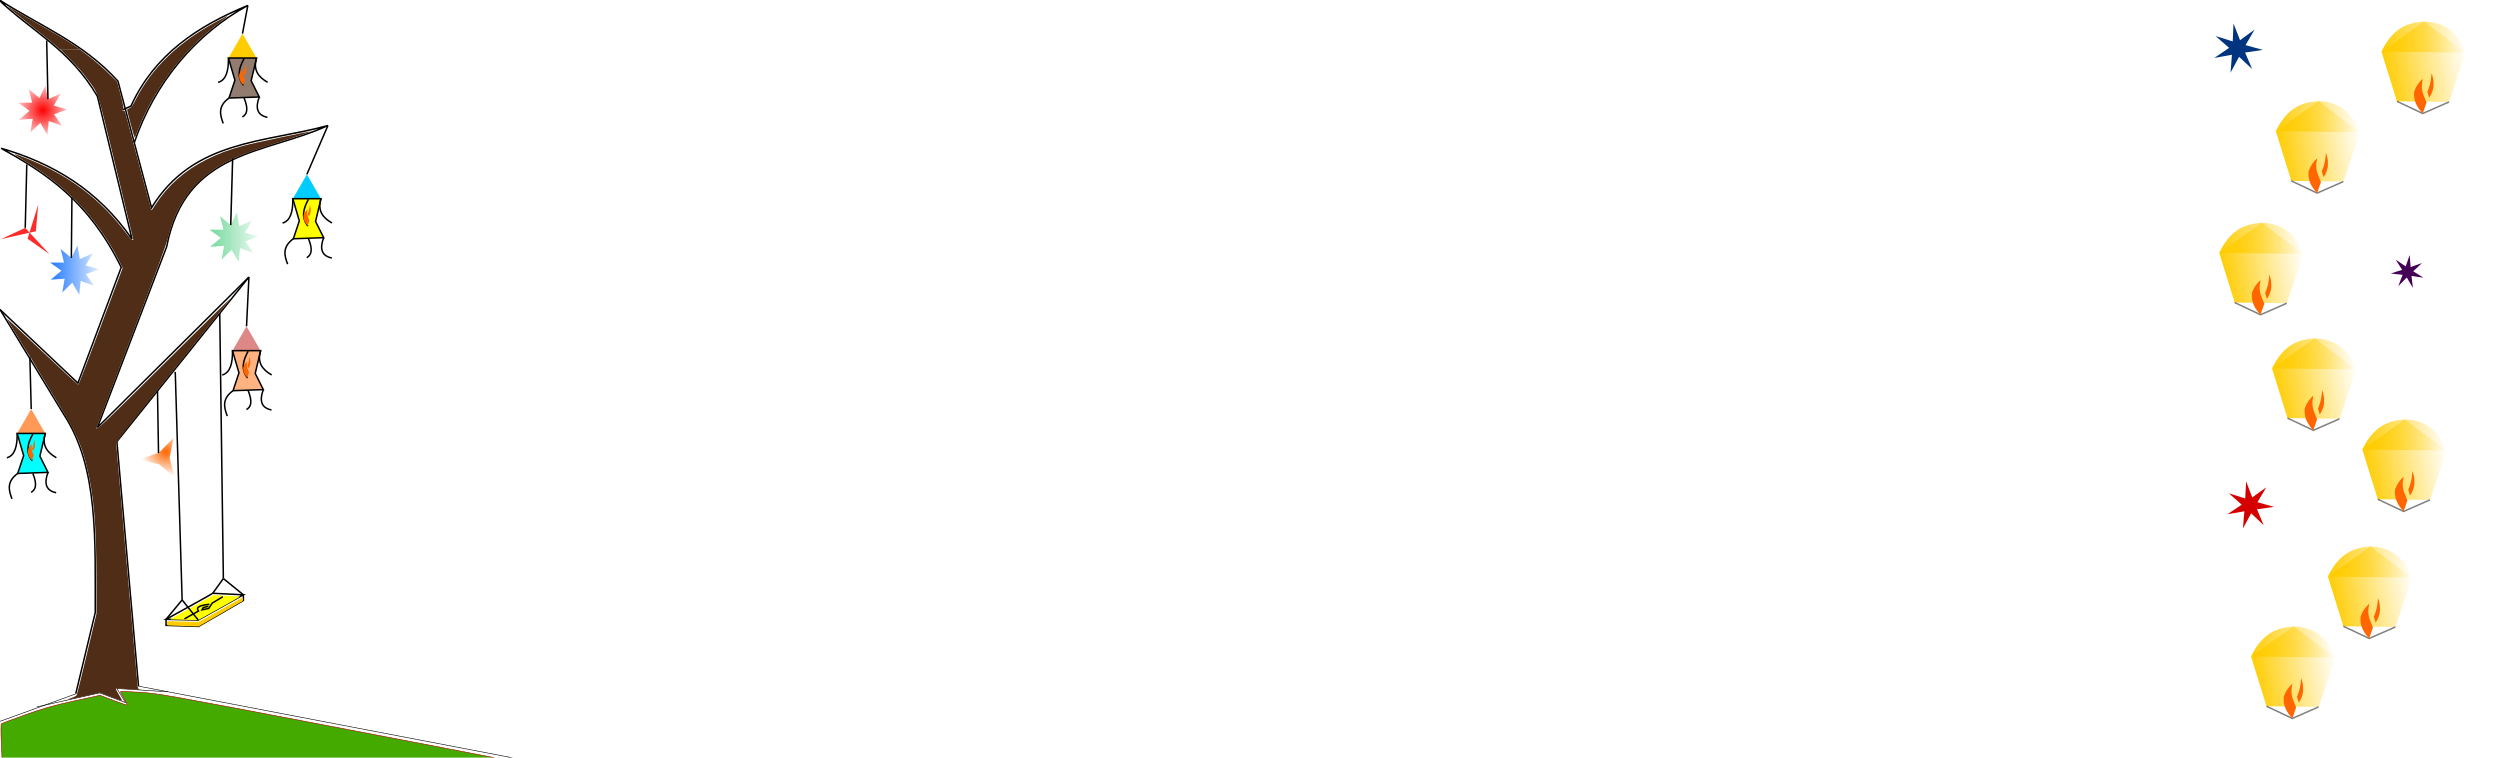 <?xml version="1.0" encoding="UTF-8" standalone="no"?>
<!-- Created with Inkscape (http://www.inkscape.org/) -->

<svg
   xmlns:dc="http://purl.org/dc/elements/1.1/"
   xmlns:cc="http://creativecommons.org/ns#"
   xmlns:rdf="http://www.w3.org/1999/02/22-rdf-syntax-ns#"
   xmlns:svg="http://www.w3.org/2000/svg"
   xmlns="http://www.w3.org/2000/svg"
   xmlns:xlink="http://www.w3.org/1999/xlink"
   xmlns:sodipodi="http://sodipodi.sourceforge.net/DTD/sodipodi-0.dtd"
   xmlns:inkscape="http://www.inkscape.org/namespaces/inkscape"
   width="1650"
   height="500"
   viewBox="0 0 436.562 132.292"
   version="1.1"
   id="svg8"
   sodipodi:docname="background.svg"
   inkscape:version="0.92.2 (5c3e80d, 2017-08-06)">
  <defs
     id="defs2">
    <linearGradient
       inkscape:collect="always"
       id="linearGradient5059">
      <stop
         style="stop-color:#5fd38d;stop-opacity:1;"
         offset="0"
         id="stop5055" />
      <stop
         style="stop-color:#5fd38d;stop-opacity:0;"
         offset="1"
         id="stop5057" />
    </linearGradient>
    <linearGradient
       inkscape:collect="always"
       id="linearGradient5025">
      <stop
         style="stop-color:#ff6600;stop-opacity:1;"
         offset="0"
         id="stop5021" />
      <stop
         style="stop-color:#ff6600;stop-opacity:0;"
         offset="1"
         id="stop5023" />
    </linearGradient>
    <linearGradient
       inkscape:collect="always"
       id="linearGradient5017">
      <stop
         style="stop-color:#ff0000;stop-opacity:1;"
         offset="0"
         id="stop5013" />
      <stop
         style="stop-color:#ff0000;stop-opacity:0;"
         offset="1"
         id="stop5015" />
    </linearGradient>
    <linearGradient
       inkscape:collect="always"
       id="linearGradient5009">
      <stop
         style="stop-color:#0066ff;stop-opacity:1;"
         offset="0"
         id="stop5005" />
      <stop
         style="stop-color:#0066ff;stop-opacity:0;"
         offset="1"
         id="stop5007" />
    </linearGradient>
    <linearGradient
       inkscape:collect="always"
       id="linearGradient1230">
      <stop
         style="stop-color:#000000;stop-opacity:1;"
         offset="0"
         id="stop1226" />
      <stop
         style="stop-color:#000000;stop-opacity:0;"
         offset="1"
         id="stop1228" />
    </linearGradient>
    <linearGradient
       inkscape:collect="always"
       id="linearGradient859">
      <stop
         style="stop-color:#ffcc00;stop-opacity:1;"
         offset="0"
         id="stop855" />
      <stop
         style="stop-color:#ffcc00;stop-opacity:0;"
         offset="1"
         id="stop857" />
    </linearGradient>
    <linearGradient
       inkscape:collect="always"
       id="linearGradient849">
      <stop
         style="stop-color:#ffcc00;stop-opacity:1;"
         offset="0"
         id="stop845" />
      <stop
         style="stop-color:#ffcc00;stop-opacity:0;"
         offset="1"
         id="stop847" />
    </linearGradient>
    <linearGradient
       inkscape:collect="always"
       xlink:href="#linearGradient849"
       id="linearGradient851"
       x1="393.258"
       y1="255.672"
       x2="408.135"
       y2="254.696"
       gradientUnits="userSpaceOnUse" />
    <linearGradient
       inkscape:collect="always"
       xlink:href="#linearGradient859"
       id="linearGradient861"
       x1="392.972"
       y1="251.081"
       x2="407.931"
       y2="251.081"
       gradientUnits="userSpaceOnUse" />
    <linearGradient
       inkscape:collect="always"
       xlink:href="#linearGradient849"
       id="linearGradient928"
       gradientUnits="userSpaceOnUse"
       x1="393.258"
       y1="255.672"
       x2="408.135"
       y2="254.696" />
    <linearGradient
       inkscape:collect="always"
       xlink:href="#linearGradient859"
       id="linearGradient930"
       gradientUnits="userSpaceOnUse"
       x1="392.972"
       y1="251.081"
       x2="407.931"
       y2="251.081" />
    <linearGradient
       inkscape:collect="always"
       xlink:href="#linearGradient849"
       id="linearGradient958"
       gradientUnits="userSpaceOnUse"
       x1="393.258"
       y1="255.672"
       x2="408.135"
       y2="254.696" />
    <linearGradient
       inkscape:collect="always"
       xlink:href="#linearGradient859"
       id="linearGradient960"
       gradientUnits="userSpaceOnUse"
       x1="392.972"
       y1="251.081"
       x2="407.931"
       y2="251.081" />
    <linearGradient
       inkscape:collect="always"
       xlink:href="#linearGradient849"
       id="linearGradient988"
       gradientUnits="userSpaceOnUse"
       x1="393.258"
       y1="255.672"
       x2="408.135"
       y2="254.696" />
    <linearGradient
       inkscape:collect="always"
       xlink:href="#linearGradient859"
       id="linearGradient990"
       gradientUnits="userSpaceOnUse"
       x1="392.972"
       y1="251.081"
       x2="407.931"
       y2="251.081" />
    <linearGradient
       inkscape:collect="always"
       xlink:href="#linearGradient849"
       id="linearGradient1018"
       gradientUnits="userSpaceOnUse"
       x1="393.258"
       y1="255.672"
       x2="408.135"
       y2="254.696" />
    <linearGradient
       inkscape:collect="always"
       xlink:href="#linearGradient859"
       id="linearGradient1020"
       gradientUnits="userSpaceOnUse"
       x1="392.972"
       y1="251.081"
       x2="407.931"
       y2="251.081" />
    <linearGradient
       inkscape:collect="always"
       xlink:href="#linearGradient859"
       id="linearGradient1018-8"
       gradientUnits="userSpaceOnUse"
       x1="393.258"
       y1="255.672"
       x2="408.135"
       y2="254.696" />
    <linearGradient
       inkscape:collect="always"
       xlink:href="#linearGradient859"
       id="linearGradient1020-5"
       gradientUnits="userSpaceOnUse"
       x1="392.972"
       y1="251.081"
       x2="407.931"
       y2="251.081" />
    <linearGradient
       inkscape:collect="always"
       xlink:href="#linearGradient859"
       id="linearGradient1018-8-9"
       gradientUnits="userSpaceOnUse"
       x1="393.258"
       y1="255.672"
       x2="408.135"
       y2="254.696" />
    <linearGradient
       inkscape:collect="always"
       xlink:href="#linearGradient859"
       id="linearGradient1020-5-7"
       gradientUnits="userSpaceOnUse"
       x1="392.972"
       y1="251.081"
       x2="407.931"
       y2="251.081" />
    <linearGradient
       inkscape:collect="always"
       xlink:href="#linearGradient1230"
       id="linearGradient1232"
       x1="391.659"
       y1="217.509"
       x2="401.004"
       y2="217.509"
       gradientUnits="userSpaceOnUse" />
    <linearGradient
       inkscape:collect="always"
       xlink:href="#linearGradient5009"
       id="linearGradient5011"
       x1="7.339"
       y1="211.864"
       x2="18.781"
       y2="211.864"
       gradientUnits="userSpaceOnUse" />
    <radialGradient
       inkscape:collect="always"
       xlink:href="#linearGradient5017"
       id="radialGradient5019"
       cx="7.484"
       cy="183.945"
       fx="7.484"
       fy="183.945"
       r="5.721"
       gradientTransform="matrix(1,0,0,1.009,0,-1.624)"
       gradientUnits="userSpaceOnUse" />
    <radialGradient
       inkscape:collect="always"
       xlink:href="#linearGradient5025"
       id="radialGradient5027"
       cx="28.42"
       cy="243.275"
       fx="28.42"
       fy="243.275"
       r="3.525"
       gradientTransform="matrix(1,0,0,0.872,0,31.211)"
       gradientUnits="userSpaceOnUse" />
    <linearGradient
       inkscape:collect="always"
       xlink:href="#linearGradient5059"
       id="linearGradient5061"
       x1="35.171"
       y1="206.128"
       x2="46.613"
       y2="206.128"
       gradientUnits="userSpaceOnUse" />
  </defs>
  <sodipodi:namedview
     id="base"
     pagecolor="#ffffff"
     bordercolor="#666666"
     borderopacity="1.0"
     inkscape:pageopacity="0.0"
     inkscape:pageshadow="2"
     inkscape:zoom="0.98994949"
     inkscape:cx="-92.677662"
     inkscape:cy="161.64359"
     inkscape:document-units="mm"
     inkscape:current-layer="layer1"
     showgrid="false"
     units="px"
     inkscape:window-width="1920"
     inkscape:window-height="1001"
     inkscape:window-x="-9"
     inkscape:window-y="-9"
     inkscape:window-maximized="1" />
  <g
     inkscape:label="Layer 1"
     inkscape:groupmode="layer"
     id="layer1"
     transform="translate(0,-164.708)">
    <g
       id="g877"
       transform="translate(0,25.695)">
      <path
         transform="rotate(-6.177,400.697,255.672)"
         inkscape:transform-center-y="-0.2230219"
         inkscape:transform-center-x="0.21312325"
         d="m 404.132,262.869 -9.03,-1.094 -1.75,-8.926 7.948,-4.423 6.662,6.192 z"
         inkscape:randomized="0"
         inkscape:rounded="0"
         inkscape:flatsided="true"
         sodipodi:arg2="1.6913463"
         sodipodi:arg1="1.0630278"
         sodipodi:r2="6.8349967"
         sodipodi:r1="7.7373219"
         sodipodi:cy="256.10776"
         sodipodi:cx="400.36975"
         sodipodi:sides="5"
         id="path815"
         style="opacity:1;fill:url(#linearGradient851);fill-opacity:1;fill-rule:evenodd;stroke-width:0.265"
         sodipodi:type="star" />
      <path
         sodipodi:nodetypes="cccc"
         inkscape:connector-curvature="0"
         id="path853"
         d="m 393.091,253.656 c 2.017,-4.194 4.661,-5.045 7.426,-5.252 3.408,0.101 5.897,1.812 7.29,5.44 v 0"
         style="fill:url(#linearGradient861);fill-opacity:1;stroke:#000000;stroke-width:0.265;stroke-linecap:butt;stroke-linejoin:miter;stroke-miterlimit:4;stroke-dasharray:0, 2.915;stroke-dashoffset:0;stroke-opacity:1" />
      <path
         sodipodi:nodetypes="cccc"
         inkscape:connector-curvature="0"
         id="path863"
         d="m 395.791,262.342 4.509,2.129 4.586,-2.013 v 0"
         style="fill:none;stroke:#000000;stroke-width:0.265px;stroke-linecap:butt;stroke-linejoin:miter;stroke-opacity:0.497" />
      <path
         sodipodi:nodetypes="cccccc"
         inkscape:connector-curvature="0"
         id="path865"
         d="m 400.3,264.47 c -0.996,-1.073 -1.683,-2.276 -1.488,-3.851 0.338,-0.939 0.859,-1.66 1.512,-2.221 -0.232,0.926 -0.277,1.87 0.118,2.858 l 0.52,1.299 -0.661,1.913"
         style="fill:#ff6600;stroke:#000000;stroke-width:0.265;stroke-linecap:butt;stroke-linejoin:miter;stroke-miterlimit:4;stroke-dasharray:0, 2.91;stroke-dashoffset:0;stroke-opacity:1" />
      <path
         sodipodi:nodetypes="cccc"
         inkscape:connector-curvature="0"
         id="path867"
         d="m 400.324,260.502 c 0.647,-1.355 0.729,-2.653 0.756,-3.945 0.854,1.897 0.928,3.731 -0.354,5.315 z"
         style="fill:none;stroke:#000000;stroke-width:0.265;stroke-linecap:butt;stroke-linejoin:miter;stroke-miterlimit:4;stroke-dasharray:0, 2.91;stroke-dashoffset:0;stroke-opacity:1" />
      <path
         transform="matrix(0.265,0,0,0.265,0,164.708)"
         inkscape:connector-curvature="0"
         id="path869"
         d="m 1514.584,365.381 c -0.1,-0.331 -0.355,-1.2 -0.568,-1.931 l -0.387,-1.328 0.527,-1.304 c 1.121,-2.771 1.784,-5.715 2.036,-9.031 0.054,-0.712 0.12,-1.435 0.147,-1.607 0.048,-0.307 0.053,-0.302 0.264,0.312 0.296,0.859 0.709,2.512 0.893,3.578 0.224,1.292 0.223,4.401 0,5.619 -0.219,1.191 -0.827,3.018 -1.351,4.062 -0.391,0.779 -1.267,2.232 -1.346,2.232 -0.018,0 -0.115,-0.271 -0.215,-0.603 z"
         style="opacity:1;fill:#ff6600;fill-opacity:1;fill-rule:evenodd;stroke-width:0.089;stroke-miterlimit:4;stroke-dasharray:0, 0.984;stroke-dashoffset:0" />
    </g>
    <g
       transform="translate(13.416,11.729)"
       id="g877-8">
      <path
         transform="rotate(-6.177,400.697,255.672)"
         inkscape:transform-center-y="-0.2230219"
         inkscape:transform-center-x="0.21312325"
         d="m 404.132,262.869 -9.03,-1.094 -1.75,-8.926 7.948,-4.423 6.662,6.192 z"
         inkscape:randomized="0"
         inkscape:rounded="0"
         inkscape:flatsided="true"
         sodipodi:arg2="1.6913463"
         sodipodi:arg1="1.0630278"
         sodipodi:r2="6.8349967"
         sodipodi:r1="7.7373219"
         sodipodi:cy="256.10776"
         sodipodi:cx="400.36975"
         sodipodi:sides="5"
         id="path815-3"
         style="opacity:1;fill:url(#linearGradient928);fill-opacity:1;fill-rule:evenodd;stroke-width:0.265"
         sodipodi:type="star" />
      <path
         sodipodi:nodetypes="cccc"
         inkscape:connector-curvature="0"
         id="path853-0"
         d="m 393.091,253.656 c 2.017,-4.194 4.661,-5.045 7.426,-5.252 3.408,0.101 5.897,1.812 7.29,5.44 v 0"
         style="fill:url(#linearGradient930);fill-opacity:1;stroke:#000000;stroke-width:0.265;stroke-linecap:butt;stroke-linejoin:miter;stroke-miterlimit:4;stroke-dasharray:0, 2.915;stroke-dashoffset:0;stroke-opacity:1" />
      <path
         sodipodi:nodetypes="cccc"
         inkscape:connector-curvature="0"
         id="path863-3"
         d="m 395.791,262.342 4.509,2.129 4.586,-2.013 v 0"
         style="fill:none;stroke:#000000;stroke-width:0.265px;stroke-linecap:butt;stroke-linejoin:miter;stroke-opacity:0.497" />
      <path
         sodipodi:nodetypes="cccccc"
         inkscape:connector-curvature="0"
         id="path865-3"
         d="m 400.3,264.47 c -0.996,-1.073 -1.683,-2.276 -1.488,-3.851 0.338,-0.939 0.859,-1.66 1.512,-2.221 -0.232,0.926 -0.277,1.87 0.118,2.858 l 0.52,1.299 -0.661,1.913"
         style="fill:#ff6600;stroke:#000000;stroke-width:0.265;stroke-linecap:butt;stroke-linejoin:miter;stroke-miterlimit:4;stroke-dasharray:0, 2.91;stroke-dashoffset:0;stroke-opacity:1" />
      <path
         sodipodi:nodetypes="cccc"
         inkscape:connector-curvature="0"
         id="path867-2"
         d="m 400.324,260.502 c 0.647,-1.355 0.729,-2.653 0.756,-3.945 0.854,1.897 0.928,3.731 -0.354,5.315 z"
         style="fill:none;stroke:#000000;stroke-width:0.265;stroke-linecap:butt;stroke-linejoin:miter;stroke-miterlimit:4;stroke-dasharray:0, 2.91;stroke-dashoffset:0;stroke-opacity:1" />
      <path
         transform="matrix(0.265,0,0,0.265,0,164.708)"
         inkscape:connector-curvature="0"
         id="path869-0"
         d="m 1514.584,365.381 c -0.1,-0.331 -0.355,-1.2 -0.568,-1.931 l -0.387,-1.328 0.527,-1.304 c 1.121,-2.771 1.784,-5.715 2.036,-9.031 0.054,-0.712 0.12,-1.435 0.147,-1.607 0.048,-0.307 0.053,-0.302 0.264,0.312 0.296,0.859 0.709,2.512 0.893,3.578 0.224,1.292 0.223,4.401 0,5.619 -0.219,1.191 -0.827,3.018 -1.351,4.062 -0.391,0.779 -1.267,2.232 -1.346,2.232 -0.018,0 -0.115,-0.271 -0.215,-0.603 z"
         style="opacity:1;fill:#ff6600;fill-opacity:1;fill-rule:evenodd;stroke-width:0.089;stroke-miterlimit:4;stroke-dasharray:0, 0.984;stroke-dashoffset:0" />
    </g>
    <g
       transform="translate(19.429,-10.454)"
       id="g877-7">
      <path
         transform="rotate(-6.177,400.697,255.672)"
         inkscape:transform-center-y="-0.2230219"
         inkscape:transform-center-x="0.21312325"
         d="m 404.132,262.869 -9.03,-1.094 -1.75,-8.926 7.948,-4.423 6.662,6.192 z"
         inkscape:randomized="0"
         inkscape:rounded="0"
         inkscape:flatsided="true"
         sodipodi:arg2="1.6913463"
         sodipodi:arg1="1.0630278"
         sodipodi:r2="6.8349967"
         sodipodi:r1="7.7373219"
         sodipodi:cy="256.10776"
         sodipodi:cx="400.36975"
         sodipodi:sides="5"
         id="path815-9"
         style="opacity:1;fill:url(#linearGradient958);fill-opacity:1;fill-rule:evenodd;stroke-width:0.265"
         sodipodi:type="star" />
      <path
         sodipodi:nodetypes="cccc"
         inkscape:connector-curvature="0"
         id="path853-9"
         d="m 393.091,253.656 c 2.017,-4.194 4.661,-5.045 7.426,-5.252 3.408,0.101 5.897,1.812 7.29,5.44 v 0"
         style="fill:url(#linearGradient960);fill-opacity:1;stroke:#000000;stroke-width:0.265;stroke-linecap:butt;stroke-linejoin:miter;stroke-miterlimit:4;stroke-dasharray:0, 2.915;stroke-dashoffset:0;stroke-opacity:1" />
      <path
         sodipodi:nodetypes="cccc"
         inkscape:connector-curvature="0"
         id="path863-32"
         d="m 395.791,262.342 4.509,2.129 4.586,-2.013 v 0"
         style="fill:none;stroke:#000000;stroke-width:0.265px;stroke-linecap:butt;stroke-linejoin:miter;stroke-opacity:0.497" />
      <path
         sodipodi:nodetypes="cccccc"
         inkscape:connector-curvature="0"
         id="path865-7"
         d="m 400.3,264.47 c -0.996,-1.073 -1.683,-2.276 -1.488,-3.851 0.338,-0.939 0.859,-1.66 1.512,-2.221 -0.232,0.926 -0.277,1.87 0.118,2.858 l 0.52,1.299 -0.661,1.913"
         style="fill:#ff6600;stroke:#000000;stroke-width:0.265;stroke-linecap:butt;stroke-linejoin:miter;stroke-miterlimit:4;stroke-dasharray:0, 2.91;stroke-dashoffset:0;stroke-opacity:1" />
      <path
         sodipodi:nodetypes="cccc"
         inkscape:connector-curvature="0"
         id="path867-8"
         d="m 400.324,260.502 c 0.647,-1.355 0.729,-2.653 0.756,-3.945 0.854,1.897 0.928,3.731 -0.354,5.315 z"
         style="fill:none;stroke:#000000;stroke-width:0.265;stroke-linecap:butt;stroke-linejoin:miter;stroke-miterlimit:4;stroke-dasharray:0, 2.91;stroke-dashoffset:0;stroke-opacity:1" />
      <path
         transform="matrix(0.265,0,0,0.265,0,164.708)"
         inkscape:connector-curvature="0"
         id="path869-8"
         d="m 1514.584,365.381 c -0.1,-0.331 -0.355,-1.2 -0.568,-1.931 l -0.387,-1.328 0.527,-1.304 c 1.121,-2.771 1.784,-5.715 2.036,-9.031 0.054,-0.712 0.12,-1.435 0.147,-1.607 0.048,-0.307 0.053,-0.302 0.264,0.312 0.296,0.859 0.709,2.512 0.893,3.578 0.224,1.292 0.223,4.401 0,5.619 -0.219,1.191 -0.827,3.018 -1.351,4.062 -0.391,0.779 -1.267,2.232 -1.346,2.232 -0.018,0 -0.115,-0.271 -0.215,-0.603 z"
         style="opacity:1;fill:#ff6600;fill-opacity:1;fill-rule:evenodd;stroke-width:0.089;stroke-miterlimit:4;stroke-dasharray:0, 0.984;stroke-dashoffset:0" />
    </g>
    <g
       transform="translate(3.66,-24.62)"
       id="g877-6">
      <path
         transform="rotate(-6.177,400.697,255.672)"
         inkscape:transform-center-y="-0.2230219"
         inkscape:transform-center-x="0.21312325"
         d="m 404.132,262.869 -9.03,-1.094 -1.75,-8.926 7.948,-4.423 6.662,6.192 z"
         inkscape:randomized="0"
         inkscape:rounded="0"
         inkscape:flatsided="true"
         sodipodi:arg2="1.6913463"
         sodipodi:arg1="1.0630278"
         sodipodi:r2="6.8349967"
         sodipodi:r1="7.7373219"
         sodipodi:cy="256.10776"
         sodipodi:cx="400.36975"
         sodipodi:sides="5"
         id="path815-2"
         style="opacity:1;fill:url(#linearGradient988);fill-opacity:1;fill-rule:evenodd;stroke-width:0.265"
         sodipodi:type="star" />
      <path
         sodipodi:nodetypes="cccc"
         inkscape:connector-curvature="0"
         id="path853-4"
         d="m 393.091,253.656 c 2.017,-4.194 4.661,-5.045 7.426,-5.252 3.408,0.101 5.897,1.812 7.29,5.44 v 0"
         style="fill:url(#linearGradient990);fill-opacity:1;stroke:#000000;stroke-width:0.265;stroke-linecap:butt;stroke-linejoin:miter;stroke-miterlimit:4;stroke-dasharray:0, 2.915;stroke-dashoffset:0;stroke-opacity:1" />
      <path
         sodipodi:nodetypes="cccc"
         inkscape:connector-curvature="0"
         id="path863-6"
         d="m 395.791,262.342 4.509,2.129 4.586,-2.013 v 0"
         style="fill:none;stroke:#000000;stroke-width:0.265px;stroke-linecap:butt;stroke-linejoin:miter;stroke-opacity:0.497" />
      <path
         sodipodi:nodetypes="cccccc"
         inkscape:connector-curvature="0"
         id="path865-1"
         d="m 400.3,264.47 c -0.996,-1.073 -1.683,-2.276 -1.488,-3.851 0.338,-0.939 0.859,-1.66 1.512,-2.221 -0.232,0.926 -0.277,1.87 0.118,2.858 l 0.52,1.299 -0.661,1.913"
         style="fill:#ff6600;stroke:#000000;stroke-width:0.265;stroke-linecap:butt;stroke-linejoin:miter;stroke-miterlimit:4;stroke-dasharray:0, 2.91;stroke-dashoffset:0;stroke-opacity:1" />
      <path
         sodipodi:nodetypes="cccc"
         inkscape:connector-curvature="0"
         id="path867-9"
         d="m 400.324,260.502 c 0.647,-1.355 0.729,-2.653 0.756,-3.945 0.854,1.897 0.928,3.731 -0.354,5.315 z"
         style="fill:none;stroke:#000000;stroke-width:0.265;stroke-linecap:butt;stroke-linejoin:miter;stroke-miterlimit:4;stroke-dasharray:0, 2.91;stroke-dashoffset:0;stroke-opacity:1" />
      <path
         transform="matrix(0.265,0,0,0.265,0,164.708)"
         inkscape:connector-curvature="0"
         id="path869-9"
         d="m 1514.584,365.381 c -0.1,-0.331 -0.355,-1.2 -0.568,-1.931 l -0.387,-1.328 0.527,-1.304 c 1.121,-2.771 1.784,-5.715 2.036,-9.031 0.054,-0.712 0.12,-1.435 0.147,-1.607 0.048,-0.307 0.053,-0.302 0.264,0.312 0.296,0.859 0.709,2.512 0.893,3.578 0.224,1.292 0.223,4.401 0,5.619 -0.219,1.191 -0.827,3.018 -1.351,4.062 -0.391,0.779 -1.267,2.232 -1.346,2.232 -0.018,0 -0.115,-0.271 -0.215,-0.603 z"
         style="opacity:1;fill:#ff6600;fill-opacity:1;fill-rule:evenodd;stroke-width:0.089;stroke-miterlimit:4;stroke-dasharray:0, 0.984;stroke-dashoffset:0" />
    </g>
    <g
       transform="translate(-5.56,-44.798)"
       id="g877-82">
      <path
         transform="rotate(-6.177,400.697,255.672)"
         inkscape:transform-center-y="-0.2230219"
         inkscape:transform-center-x="0.21312325"
         d="m 404.132,262.869 -9.03,-1.094 -1.75,-8.926 7.948,-4.423 6.662,6.192 z"
         inkscape:randomized="0"
         inkscape:rounded="0"
         inkscape:flatsided="true"
         sodipodi:arg2="1.6913463"
         sodipodi:arg1="1.0630278"
         sodipodi:r2="6.8349967"
         sodipodi:r1="7.7373219"
         sodipodi:cy="256.10776"
         sodipodi:cx="400.36975"
         sodipodi:sides="5"
         id="path815-7"
         style="opacity:1;fill:url(#linearGradient1018);fill-opacity:1;fill-rule:evenodd;stroke-width:0.265"
         sodipodi:type="star" />
      <path
         sodipodi:nodetypes="cccc"
         inkscape:connector-curvature="0"
         id="path853-94"
         d="m 393.091,253.656 c 2.017,-4.194 4.661,-5.045 7.426,-5.252 3.408,0.101 5.897,1.812 7.29,5.44 v 0"
         style="fill:url(#linearGradient1020);fill-opacity:1;stroke:#000000;stroke-width:0.265;stroke-linecap:butt;stroke-linejoin:miter;stroke-miterlimit:4;stroke-dasharray:0, 2.915;stroke-dashoffset:0;stroke-opacity:1" />
      <path
         sodipodi:nodetypes="cccc"
         inkscape:connector-curvature="0"
         id="path863-8"
         d="m 395.791,262.342 4.509,2.129 4.586,-2.013 v 0"
         style="fill:none;stroke:#000000;stroke-width:0.265px;stroke-linecap:butt;stroke-linejoin:miter;stroke-opacity:0.497" />
      <path
         sodipodi:nodetypes="cccccc"
         inkscape:connector-curvature="0"
         id="path865-2"
         d="m 400.3,264.47 c -0.996,-1.073 -1.683,-2.276 -1.488,-3.851 0.338,-0.939 0.859,-1.66 1.512,-2.221 -0.232,0.926 -0.277,1.87 0.118,2.858 l 0.52,1.299 -0.661,1.913"
         style="fill:#ff6600;stroke:#000000;stroke-width:0.265;stroke-linecap:butt;stroke-linejoin:miter;stroke-miterlimit:4;stroke-dasharray:0, 2.91;stroke-dashoffset:0;stroke-opacity:1" />
      <path
         sodipodi:nodetypes="cccc"
         inkscape:connector-curvature="0"
         id="path867-4"
         d="m 400.324,260.502 c 0.647,-1.355 0.729,-2.653 0.756,-3.945 0.854,1.897 0.928,3.731 -0.354,5.315 z"
         style="fill:none;stroke:#000000;stroke-width:0.265;stroke-linecap:butt;stroke-linejoin:miter;stroke-miterlimit:4;stroke-dasharray:0, 2.91;stroke-dashoffset:0;stroke-opacity:1" />
      <path
         transform="matrix(0.265,0,0,0.265,0,164.708)"
         inkscape:connector-curvature="0"
         id="path869-87"
         d="m 1514.584,365.381 c -0.1,-0.331 -0.355,-1.2 -0.568,-1.931 l -0.387,-1.328 0.527,-1.304 c 1.121,-2.771 1.784,-5.715 2.036,-9.031 0.054,-0.712 0.12,-1.435 0.147,-1.607 0.048,-0.307 0.053,-0.302 0.264,0.312 0.296,0.859 0.709,2.512 0.893,3.578 0.224,1.292 0.223,4.401 0,5.619 -0.219,1.191 -0.827,3.018 -1.351,4.062 -0.391,0.779 -1.267,2.232 -1.346,2.232 -0.018,0 -0.115,-0.271 -0.215,-0.603 z"
         style="opacity:1;fill:#ff6600;fill-opacity:1;fill-rule:evenodd;stroke-width:0.089;stroke-miterlimit:4;stroke-dasharray:0, 0.984;stroke-dashoffset:0" />
      <path
         sodipodi:type="star"
         style="opacity:1;fill:#003380;fill-opacity:1;fill-rule:evenodd;stroke:url(#linearGradient1232);stroke-width:0.265;stroke-miterlimit:4;stroke-dasharray:0, 2.91;stroke-dashoffset:0;stroke-opacity:1"
         id="path1202"
         sodipodi:sides="7"
         sodipodi:cx="396.3085"
         sodipodi:cy="217.9566"
         sodipodi:r1="4.4119711"
         sodipodi:r2="1.4912419"
         sodipodi:arg1="0.95758898"
         sodipodi:arg2="1.4063879"
         inkscape:flatsided="false"
         inkscape:rounded="0"
         inkscape:randomized="0"
         d="m 398.848,221.565 -2.295,-2.137 -1.482,2.764 0.24,-3.127 -3.085,0.564 2.594,-1.762 -2.365,-2.06 2.995,0.93 0.136,-3.133 1.141,2.921 2.534,-1.847 -1.573,2.713 3.024,0.83 -3.102,0.462 z"
         inkscape:transform-center-x="-0.020596487"
         inkscape:transform-center-y="-0.40166072" />
      <path
         sodipodi:type="star"
         style="opacity:1;fill:#440055;fill-opacity:1;fill-rule:evenodd;stroke:#000000;stroke-width:0.265;stroke-miterlimit:4;stroke-dasharray:0, 2.91;stroke-dashoffset:0;stroke-opacity:1"
         id="path1234"
         sodipodi:sides="7"
         sodipodi:cx="425.97543"
         sodipodi:cy="256.97794"
         sodipodi:r1="2.9581316"
         sodipodi:r2="0.9998455"
         sodipodi:arg1="1.2490458"
         sodipodi:arg2="1.6978447"
         inkscape:flatsided="false"
         inkscape:rounded="0"
         inkscape:randomized="0"
         d="m 426.911,259.784 -1.062,-1.815 -1.484,1.489 0.756,-1.962 -2.09,-0.232 2.005,-0.632 -1.122,-1.778 1.744,1.174 0.691,-1.986 0.17,2.096 1.983,-0.698 -1.533,1.439 1.782,1.116 -2.081,-0.301 z"
         inkscape:transform-center-x="0.083409619"
         inkscape:transform-center-y="-0.063976451" />
      <path
         sodipodi:type="star"
         style="opacity:1;fill:#d40000;fill-opacity:1;fill-rule:evenodd;stroke:#000000;stroke-width:0.265;stroke-miterlimit:4;stroke-dasharray:0, 2.91;stroke-dashoffset:0;stroke-opacity:1"
         id="path1236"
         sodipodi:sides="7"
         sodipodi:cx="398.44662"
         sodipodi:cy="297.73657"
         sodipodi:r1="4.2259021"
         sodipodi:r2="1.4283507"
         sodipodi:arg1="0.96525166"
         sodipodi:arg2="1.4140506"
         inkscape:flatsided="false"
         inkscape:rounded="0"
         inkscape:randomized="0"
         d="m 400.852,301.211 -2.182,-2.064 -1.44,2.636 0.253,-2.993 -2.959,0.518 2.498,-1.669 -2.25,-1.99 2.862,0.912 0.153,-3 1.071,2.806 2.441,-1.75 -1.526,2.587 2.89,0.817 -2.974,0.42 z"
         inkscape:transform-center-x="-0.14678832"
         inkscape:transform-center-y="-0.063566968" />
    </g>
    <g
       transform="translate(4.329,-66.046)"
       id="g877-82-1">
      <path
         transform="rotate(-6.177,400.697,255.672)"
         inkscape:transform-center-y="-0.2230219"
         inkscape:transform-center-x="0.21312325"
         d="m 404.132,262.869 -9.03,-1.094 -1.75,-8.926 7.948,-4.423 6.662,6.192 z"
         inkscape:randomized="0"
         inkscape:rounded="0"
         inkscape:flatsided="true"
         sodipodi:arg2="1.6913463"
         sodipodi:arg1="1.0630278"
         sodipodi:r2="6.8349967"
         sodipodi:r1="7.7373219"
         sodipodi:cy="256.10776"
         sodipodi:cx="400.36975"
         sodipodi:sides="5"
         id="path815-7-9"
         style="opacity:1;fill:url(#linearGradient1018-8);fill-opacity:1;fill-rule:evenodd;stroke-width:0.265"
         sodipodi:type="star" />
      <path
         sodipodi:nodetypes="cccc"
         inkscape:connector-curvature="0"
         id="path853-94-7"
         d="m 393.091,253.656 c 2.017,-4.194 4.661,-5.045 7.426,-5.252 3.408,0.101 5.897,1.812 7.29,5.44 v 0"
         style="fill:url(#linearGradient1020-5);fill-opacity:1;stroke:#000000;stroke-width:0.265;stroke-linecap:butt;stroke-linejoin:miter;stroke-miterlimit:4;stroke-dasharray:0, 2.915;stroke-dashoffset:0;stroke-opacity:1" />
      <path
         sodipodi:nodetypes="cccc"
         inkscape:connector-curvature="0"
         id="path863-8-8"
         d="m 395.791,262.342 4.509,2.129 4.586,-2.013 v 0"
         style="fill:none;stroke:#000000;stroke-width:0.265px;stroke-linecap:butt;stroke-linejoin:miter;stroke-opacity:0.497" />
      <path
         sodipodi:nodetypes="cccccc"
         inkscape:connector-curvature="0"
         id="path865-2-8"
         d="m 400.3,264.47 c -0.996,-1.073 -1.683,-2.276 -1.488,-3.851 0.338,-0.939 0.859,-1.66 1.512,-2.221 -0.232,0.926 -0.277,1.87 0.118,2.858 l 0.52,1.299 -0.661,1.913"
         style="fill:#ff6600;stroke:#000000;stroke-width:0.265;stroke-linecap:butt;stroke-linejoin:miter;stroke-miterlimit:4;stroke-dasharray:0, 2.91;stroke-dashoffset:0;stroke-opacity:1" />
      <path
         sodipodi:nodetypes="cccc"
         inkscape:connector-curvature="0"
         id="path867-4-3"
         d="m 400.324,260.502 c 0.647,-1.355 0.729,-2.653 0.756,-3.945 0.854,1.897 0.928,3.731 -0.354,5.315 z"
         style="fill:none;stroke:#000000;stroke-width:0.265;stroke-linecap:butt;stroke-linejoin:miter;stroke-miterlimit:4;stroke-dasharray:0, 2.91;stroke-dashoffset:0;stroke-opacity:1" />
      <path
         transform="matrix(0.265,0,0,0.265,0,164.708)"
         inkscape:connector-curvature="0"
         id="path869-87-2"
         d="m 1514.584,365.381 c -0.1,-0.331 -0.355,-1.2 -0.568,-1.931 l -0.387,-1.328 0.527,-1.304 c 1.121,-2.771 1.784,-5.715 2.036,-9.031 0.054,-0.712 0.12,-1.435 0.147,-1.607 0.048,-0.307 0.053,-0.302 0.264,0.312 0.296,0.859 0.709,2.512 0.893,3.578 0.224,1.292 0.223,4.401 0,5.619 -0.219,1.191 -0.827,3.018 -1.351,4.062 -0.391,0.779 -1.267,2.232 -1.346,2.232 -0.018,0 -0.115,-0.271 -0.215,-0.603 z"
         style="opacity:1;fill:#ff6600;fill-opacity:1;fill-rule:evenodd;stroke-width:0.089;stroke-miterlimit:4;stroke-dasharray:0, 0.984;stroke-dashoffset:0" />
    </g>
    <g
       transform="translate(22.77,-79.944)"
       id="g877-82-1-0">
      <path
         transform="rotate(-6.177,400.697,255.672)"
         inkscape:transform-center-y="-0.2230219"
         inkscape:transform-center-x="0.21312325"
         d="m 404.132,262.869 -9.03,-1.094 -1.75,-8.926 7.948,-4.423 6.662,6.192 z"
         inkscape:randomized="0"
         inkscape:rounded="0"
         inkscape:flatsided="true"
         sodipodi:arg2="1.6913463"
         sodipodi:arg1="1.0630278"
         sodipodi:r2="6.8349967"
         sodipodi:r1="7.7373219"
         sodipodi:cy="256.10776"
         sodipodi:cx="400.36975"
         sodipodi:sides="5"
         id="path815-7-9-9"
         style="opacity:1;fill:url(#linearGradient1018-8-9);fill-opacity:1;fill-rule:evenodd;stroke-width:0.265"
         sodipodi:type="star" />
      <path
         sodipodi:nodetypes="cccc"
         inkscape:connector-curvature="0"
         id="path853-94-7-1"
         d="m 393.091,253.656 c 2.017,-4.194 4.661,-5.045 7.426,-5.252 3.408,0.101 5.897,1.812 7.29,5.44 v 0"
         style="fill:url(#linearGradient1020-5-7);fill-opacity:1;stroke:#000000;stroke-width:0.265;stroke-linecap:butt;stroke-linejoin:miter;stroke-miterlimit:4;stroke-dasharray:0, 2.915;stroke-dashoffset:0;stroke-opacity:1" />
      <path
         sodipodi:nodetypes="cccc"
         inkscape:connector-curvature="0"
         id="path863-8-8-6"
         d="m 395.791,262.342 4.509,2.129 4.586,-2.013 v 0"
         style="fill:none;stroke:#000000;stroke-width:0.265px;stroke-linecap:butt;stroke-linejoin:miter;stroke-opacity:0.497" />
      <path
         sodipodi:nodetypes="cccccc"
         inkscape:connector-curvature="0"
         id="path865-2-8-8"
         d="m 400.3,264.47 c -0.996,-1.073 -1.683,-2.276 -1.488,-3.851 0.338,-0.939 0.859,-1.66 1.512,-2.221 -0.232,0.926 -0.277,1.87 0.118,2.858 l 0.52,1.299 -0.661,1.913"
         style="fill:#ff6600;stroke:#000000;stroke-width:0.265;stroke-linecap:butt;stroke-linejoin:miter;stroke-miterlimit:4;stroke-dasharray:0, 2.91;stroke-dashoffset:0;stroke-opacity:1" />
      <path
         sodipodi:nodetypes="cccc"
         inkscape:connector-curvature="0"
         id="path867-4-3-7"
         d="m 400.324,260.502 c 0.647,-1.355 0.729,-2.653 0.756,-3.945 0.854,1.897 0.928,3.731 -0.354,5.315 z"
         style="fill:none;stroke:#000000;stroke-width:0.265;stroke-linecap:butt;stroke-linejoin:miter;stroke-miterlimit:4;stroke-dasharray:0, 2.91;stroke-dashoffset:0;stroke-opacity:1" />
      <path
         transform="matrix(0.265,0,0,0.265,0,164.708)"
         inkscape:connector-curvature="0"
         id="path869-87-2-5"
         d="m 1514.584,365.381 c -0.1,-0.331 -0.355,-1.2 -0.568,-1.931 l -0.387,-1.328 0.527,-1.304 c 1.121,-2.771 1.784,-5.715 2.036,-9.031 0.054,-0.712 0.12,-1.435 0.147,-1.607 0.048,-0.307 0.053,-0.302 0.264,0.312 0.296,0.859 0.709,2.512 0.893,3.578 0.224,1.292 0.223,4.401 0,5.619 -0.219,1.191 -0.827,3.018 -1.351,4.062 -0.391,0.779 -1.267,2.232 -1.346,2.232 -0.018,0 -0.115,-0.271 -0.215,-0.603 z"
         style="opacity:1;fill:#ff6600;fill-opacity:1;fill-rule:evenodd;stroke-width:0.089;stroke-miterlimit:4;stroke-dasharray:0, 0.984;stroke-dashoffset:0" />
    </g>
    <path
       style="fill:none;stroke:#000000;stroke-width:0.265px;stroke-linecap:butt;stroke-linejoin:miter;stroke-opacity:1"
       d="m 13.229,285.85 3.402,-14.174 c -0.025,-12.768 0.563,-25.327 -5.481,-34.585 L 0,218.759"
       id="path4608"
       inkscape:connector-curvature="0"
       sodipodi:nodetypes="cccc" />
    <path
       style="fill:none;stroke:#000000;stroke-width:0.265px;stroke-linecap:butt;stroke-linejoin:miter;stroke-opacity:1"
       d="M 24.19,284.527 20.411,241.815 43.467,213.089"
       id="path4612"
       inkscape:connector-curvature="0"
       sodipodi:nodetypes="ccc" />
    <path
       style="fill:none;stroke:#000000;stroke-width:0.265px;stroke-linecap:butt;stroke-linejoin:miter;stroke-opacity:1"
       d="m 43.467,213.089 -26.458,26.269 12.095,-31.561 c 3.276,-16.985 17.49,-16.195 28.159,-21.167 -11.008,3.031 -23.534,2.458 -30.805,14.363 l -5.859,-22.112 C 14.426,172.049 6.692,169.114 -0.378,164.519 5.434,170.14 12.115,173.155 17.009,181.528 l 6.048,24.946 C 17.103,197.846 9.159,193.196 0.189,190.6 7.89,194.871 15.446,199.689 21.167,211.388 L 13.607,231.61 0,218.759 v 0"
       id="path4614"
       inkscape:connector-curvature="0"
       sodipodi:nodetypes="cccccccccccccc" />
    <path
       style="fill:none;stroke:#000000;stroke-width:0.265px;stroke-linecap:butt;stroke-linejoin:miter;stroke-opacity:1"
       d="m 23.435,189.655 c 3.546,-10.502 10.756,-19.041 19.844,-24.001 -8.664,3.585 -16.253,8.484 -20.411,17.576 l -1.47,0.668"
       id="path4616"
       inkscape:connector-curvature="0"
       sodipodi:nodetypes="cccc" />
    <path
       style="fill:none;stroke:#000000;stroke-width:0.1;stroke-linecap:butt;stroke-linejoin:miter;stroke-opacity:1;stroke-miterlimit:4;stroke-dasharray:none"
       d="m 13.219,285.879 -13.398,4.856"
       id="path4618"
       inkscape:connector-curvature="0" />
    <path
       style="fill:none;stroke:#000000;stroke-width:0.1;stroke-linecap:butt;stroke-linejoin:miter;stroke-opacity:1;stroke-miterlimit:4;stroke-dasharray:none"
       d="M 24.19,284.527 90.681,297.266"
       id="path4620"
       inkscape:connector-curvature="0" />
    <path
       style="fill:none;stroke:#000000;stroke-width:0.1;stroke-linecap:butt;stroke-linejoin:miter;stroke-opacity:1;stroke-miterlimit:4;stroke-dasharray:none"
       d="m 6.426,288.155 10.961,-2.457 v 0 l 4.536,1.701 -1.512,-2.457 8.882,0.567"
       id="path4622"
       inkscape:connector-curvature="0" />
    <path
       style="fill:none;stroke:#000000;stroke-width:0.265;stroke-linecap:butt;stroke-linejoin:miter;stroke-opacity:1;stroke-miterlimit:4;stroke-dasharray:0,2.91;stroke-dashoffset:0"
       d="m -0.179,290.734 0.368,6.455 90.492,0.077 v 0"
       id="path4624"
       inkscape:connector-curvature="0" />
    <path
       sodipodi:type="star"
       style="opacity:1;fill:url(#radialGradient5027);fill-opacity:1;fill-rule:evenodd;stroke:#a70000;stroke-width:0.643;stroke-miterlimit:4;stroke-dasharray:0, 7.071;stroke-dashoffset:0;stroke-opacity:1"
       id="path4648"
       sodipodi:sides="3"
       sodipodi:cx="28.442705"
       sodipodi:cy="244.27234"
       sodipodi:r1="2.9656682"
       sodipodi:r2="0.88569266"
       sodipodi:arg1="0.53495508"
       sodipodi:arg2="1.5821526"
       inkscape:flatsided="false"
       inkscape:rounded="0"
       inkscape:randomized="0"
       d="m 30.994,245.784 -2.561,-0.626 -2.575,0.568 1.823,-1.905 0.796,-2.514 0.738,2.531 z"
       inkscape:transform-center-x="0.89336807"
       inkscape:transform-center-y="0.18252992"
       transform="matrix(1.212,0.617,-0.617,1.212,144.655,-68.845)" />
    <path
       style="fill:none;stroke:#000000;stroke-width:0.265px;stroke-linecap:butt;stroke-linejoin:miter;stroke-opacity:1"
       d="m 27.498,232.839 0.183,10.982 v 0"
       id="path4660"
       inkscape:connector-curvature="0" />
    <path
       style="fill:none;stroke:#000000;stroke-width:0.265px;stroke-linecap:butt;stroke-linejoin:miter;stroke-opacity:1"
       d="m 43.467,213.089 -0.417,8.597"
       id="path4682"
       inkscape:connector-curvature="0" />
    <g
       transform="translate(-297.552,-34.546)"
       id="g877-82-1-0-5">
      <g
         id="g4815">
        <path
           inkscape:transform-center-y="-0.70870606"
           inkscape:transform-center-x="-0.00045396642"
           d="m 45.508,225.94 -2.268,-0.003 -2.645,0.005 1.137,-1.962 1.318,-2.293 1.131,1.965 z"
           inkscape:randomized="0"
           inkscape:rounded="0"
           inkscape:flatsided="false"
           sodipodi:arg2="1.437745"
           sodipodi:arg1="0.52327832"
           sodipodi:r2="1.4266603"
           sodipodi:r1="2.8363957"
           sodipodi:cy="224.52306"
           sodipodi:cx="43.051491"
           sodipodi:sides="3"
           id="path4662"
           style="opacity:1;fill:#de8787;fill-opacity:1;fill-rule:evenodd;stroke:#a70000;stroke-width:0.643;stroke-miterlimit:4;stroke-dasharray:0, 7.071;stroke-dashoffset:0;stroke-opacity:1"
           sodipodi:type="star"
           transform="translate(297.552,34.546)" />
        <path
           inkscape:connector-curvature="0"
           id="path4664"
           d="m 40.596,225.942 1.133,3.873 -1.039,3.118 5.292,-0.189 -1.417,-2.835 0.945,-3.969 z"
           style="fill:#ffb380;stroke:#000000;stroke-width:0.265px;stroke-linecap:butt;stroke-linejoin:miter;stroke-opacity:1"
           transform="translate(297.552,34.546)" />
        <path
           sodipodi:nodetypes="ccc"
           inkscape:connector-curvature="0"
           id="path4666"
           d="m 40.596,225.942 c 0.037,2.252 -0.411,3.866 -1.796,4.251 v 0"
           style="fill:none;stroke:#000000;stroke-width:0.265px;stroke-linecap:butt;stroke-linejoin:miter;stroke-opacity:1"
           transform="translate(297.552,34.546)" />
        <path
           sodipodi:nodetypes="ccc"
           inkscape:connector-curvature="0"
           id="path4668"
           d="m 43.335,226.035 c -0.895,1.597 -1.33,3.174 -0.103,4.682 v 0"
           style="fill:none;stroke:#000000;stroke-width:0.265px;stroke-linecap:butt;stroke-linejoin:miter;stroke-opacity:1"
           transform="translate(297.552,34.546)" />
        <path
           sodipodi:nodetypes="cc"
           inkscape:connector-curvature="0"
           id="path4670"
           d="m 45.508,225.94 c -0.647,2.137 0.366,3.345 1.933,4.242"
           style="fill:none;stroke:#000000;stroke-width:0.265px;stroke-linecap:butt;stroke-linejoin:miter;stroke-opacity:1"
           transform="translate(297.552,34.546)" />
        <path
           sodipodi:nodetypes="cc"
           inkscape:connector-curvature="0"
           id="path4672"
           d="m 40.689,232.933 c -1.961,1.421 -1.576,2.924 -0.998,4.432"
           style="fill:none;stroke:#000000;stroke-width:0.265px;stroke-linecap:butt;stroke-linejoin:miter;stroke-opacity:1"
           transform="translate(297.552,34.546)" />
        <path
           sodipodi:nodetypes="cc"
           inkscape:connector-curvature="0"
           id="path4676"
           d="m 43.332,232.922 c 0.831,2.034 0.462,2.868 -0.301,3.307"
           style="fill:none;stroke:#000000;stroke-width:0.265px;stroke-linecap:butt;stroke-linejoin:miter;stroke-opacity:1"
           transform="translate(297.552,34.546)" />
        <path
           sodipodi:nodetypes="cc"
           inkscape:connector-curvature="0"
           id="path4678"
           d="m 45.981,232.744 c -0.736,1.963 -0.331,3.193 1.427,3.552"
           style="fill:none;stroke:#000000;stroke-width:0.265px;stroke-linecap:butt;stroke-linejoin:miter;stroke-opacity:1"
           transform="translate(297.552,34.546)" />
        <g
           transform="matrix(0.474,0,0,0.474,171.677,130.918)"
           id="g4794">
          <path
             sodipodi:nodetypes="cccccc"
             inkscape:connector-curvature="0"
             id="path865-2-8-8-4"
             d="m 356.644,283.331 c -0.996,-1.073 -1.683,-2.276 -1.488,-3.851 0.338,-0.939 0.859,-1.66 1.512,-2.221 -0.232,0.926 -0.277,1.87 0.118,2.858 l 0.52,1.299 -0.661,1.913"
             style="fill:#ff6600;stroke:#000000;stroke-width:0.265;stroke-linecap:butt;stroke-linejoin:miter;stroke-miterlimit:4;stroke-dasharray:0, 2.91;stroke-dashoffset:0;stroke-opacity:1" />
          <path
             inkscape:connector-curvature="0"
             id="path869-87-2-5-2"
             d="m 356.971,279.747 c -0.026,-0.088 -0.094,-0.318 -0.15,-0.511 l -0.102,-0.351 0.14,-0.345 c 0.296,-0.733 0.472,-1.512 0.539,-2.389 0.014,-0.188 0.032,-0.38 0.039,-0.425 0.013,-0.081 0.014,-0.08 0.07,0.083 0.078,0.227 0.187,0.665 0.236,0.947 0.059,0.342 0.059,1.164 0,1.487 -0.058,0.315 -0.219,0.799 -0.358,1.075 -0.103,0.206 -0.335,0.591 -0.356,0.591 -0.005,0 -0.03,-0.072 -0.057,-0.159 z"
             style="opacity:1;fill:#ff6600;fill-opacity:1;fill-rule:evenodd;stroke-width:0.024;stroke-miterlimit:4;stroke-dasharray:0, 0.26;stroke-dashoffset:0" />
        </g>
      </g>
      <g
         transform="translate(-0.708,-51.101)"
         id="g4815-9">
        <path
           inkscape:transform-center-y="-0.70870606"
           inkscape:transform-center-x="-0.00045396642"
           d="m 45.508,225.94 -2.268,-0.003 -2.645,0.005 1.137,-1.962 1.318,-2.293 1.131,1.965 z"
           inkscape:randomized="0"
           inkscape:rounded="0"
           inkscape:flatsided="false"
           sodipodi:arg2="1.437745"
           sodipodi:arg1="0.52327832"
           sodipodi:r2="1.4266603"
           sodipodi:r1="2.8363957"
           sodipodi:cy="224.52306"
           sodipodi:cx="43.051491"
           sodipodi:sides="3"
           id="path4662-0"
           style="opacity:1;fill:#ffcc00;fill-opacity:1;fill-rule:evenodd;stroke:#a70000;stroke-width:0.643;stroke-miterlimit:4;stroke-dasharray:0, 7.071;stroke-dashoffset:0;stroke-opacity:1"
           sodipodi:type="star"
           transform="translate(297.552,34.546)" />
        <path
           inkscape:connector-curvature="0"
           id="path4664-3"
           d="m 40.596,225.942 1.133,3.873 -1.039,3.118 5.292,-0.189 -1.417,-2.835 0.945,-3.969 z"
           style="fill:#917c6f;stroke:#000000;stroke-width:0.265px;stroke-linecap:butt;stroke-linejoin:miter;stroke-opacity:1"
           transform="translate(297.552,34.546)" />
        <path
           sodipodi:nodetypes="ccc"
           inkscape:connector-curvature="0"
           id="path4666-0"
           d="m 40.596,225.942 c 0.037,2.252 -0.411,3.866 -1.796,4.251 v 0"
           style="fill:none;stroke:#000000;stroke-width:0.265px;stroke-linecap:butt;stroke-linejoin:miter;stroke-opacity:1"
           transform="translate(297.552,34.546)" />
        <path
           sodipodi:nodetypes="ccc"
           inkscape:connector-curvature="0"
           id="path4668-5"
           d="m 43.335,226.035 c -0.895,1.597 -1.33,3.174 -0.103,4.682 v 0"
           style="fill:none;stroke:#000000;stroke-width:0.265px;stroke-linecap:butt;stroke-linejoin:miter;stroke-opacity:1"
           transform="translate(297.552,34.546)" />
        <path
           sodipodi:nodetypes="cc"
           inkscape:connector-curvature="0"
           id="path4670-4"
           d="m 45.508,225.94 c -0.647,2.137 0.366,3.345 1.933,4.242"
           style="fill:none;stroke:#000000;stroke-width:0.265px;stroke-linecap:butt;stroke-linejoin:miter;stroke-opacity:1"
           transform="translate(297.552,34.546)" />
        <path
           sodipodi:nodetypes="cc"
           inkscape:connector-curvature="0"
           id="path4672-8"
           d="m 40.689,232.933 c -1.961,1.421 -1.576,2.924 -0.998,4.432"
           style="fill:none;stroke:#000000;stroke-width:0.265px;stroke-linecap:butt;stroke-linejoin:miter;stroke-opacity:1"
           transform="translate(297.552,34.546)" />
        <path
           sodipodi:nodetypes="cc"
           inkscape:connector-curvature="0"
           id="path4676-2"
           d="m 43.332,232.922 c 0.831,2.034 0.462,2.868 -0.301,3.307"
           style="fill:none;stroke:#000000;stroke-width:0.265px;stroke-linecap:butt;stroke-linejoin:miter;stroke-opacity:1"
           transform="translate(297.552,34.546)" />
        <path
           sodipodi:nodetypes="cc"
           inkscape:connector-curvature="0"
           id="path4678-2"
           d="m 45.981,232.744 c -0.736,1.963 -0.331,3.193 1.427,3.552"
           style="fill:none;stroke:#000000;stroke-width:0.265px;stroke-linecap:butt;stroke-linejoin:miter;stroke-opacity:1"
           transform="translate(297.552,34.546)" />
        <g
           transform="matrix(0.474,0,0,0.474,171.677,130.918)"
           id="g4794-0">
          <path
             sodipodi:nodetypes="cccccc"
             inkscape:connector-curvature="0"
             id="path865-2-8-8-4-6"
             d="m 356.644,283.331 c -0.996,-1.073 -1.683,-2.276 -1.488,-3.851 0.338,-0.939 0.859,-1.66 1.512,-2.221 -0.232,0.926 -0.277,1.87 0.118,2.858 l 0.52,1.299 -0.661,1.913"
             style="fill:#ff6600;stroke:#000000;stroke-width:0.265;stroke-linecap:butt;stroke-linejoin:miter;stroke-miterlimit:4;stroke-dasharray:0, 2.91;stroke-dashoffset:0;stroke-opacity:1" />
          <path
             inkscape:connector-curvature="0"
             id="path869-87-2-5-2-1"
             d="m 356.971,279.747 c -0.026,-0.088 -0.094,-0.318 -0.15,-0.511 l -0.102,-0.351 0.14,-0.345 c 0.296,-0.733 0.472,-1.512 0.539,-2.389 0.014,-0.188 0.032,-0.38 0.039,-0.425 0.013,-0.081 0.014,-0.08 0.07,0.083 0.078,0.227 0.187,0.665 0.236,0.947 0.059,0.342 0.059,1.164 0,1.487 -0.058,0.315 -0.219,0.799 -0.358,1.075 -0.103,0.206 -0.335,0.591 -0.356,0.591 -0.005,0 -0.03,-0.072 -0.057,-0.159 z"
             style="opacity:1;fill:#ff6600;fill-opacity:1;fill-rule:evenodd;stroke-width:0.024;stroke-miterlimit:4;stroke-dasharray:0, 0.26;stroke-dashoffset:0" />
        </g>
      </g>
      <g
         transform="translate(10.537,-26.532)"
         id="g4815-6">
        <path
           inkscape:transform-center-y="-0.70870606"
           inkscape:transform-center-x="-0.00045396642"
           d="m 45.508,225.94 -2.268,-0.003 -2.645,0.005 1.137,-1.962 1.318,-2.293 1.131,1.965 z"
           inkscape:randomized="0"
           inkscape:rounded="0"
           inkscape:flatsided="false"
           sodipodi:arg2="1.437745"
           sodipodi:arg1="0.52327832"
           sodipodi:r2="1.4266603"
           sodipodi:r1="2.8363957"
           sodipodi:cy="224.52306"
           sodipodi:cx="43.051491"
           sodipodi:sides="3"
           id="path4662-2"
           style="opacity:1;fill:#00ccff;fill-opacity:1;fill-rule:evenodd;stroke:#a70000;stroke-width:0.643;stroke-miterlimit:4;stroke-dasharray:0, 7.071;stroke-dashoffset:0;stroke-opacity:1"
           sodipodi:type="star"
           transform="translate(297.552,34.546)" />
        <path
           inkscape:connector-curvature="0"
           id="path4664-0"
           d="m 40.596,225.942 1.133,3.873 -1.039,3.118 5.292,-0.189 -1.417,-2.835 0.945,-3.969 z"
           style="fill:#ffff00;stroke:#000000;stroke-width:0.265px;stroke-linecap:butt;stroke-linejoin:miter;stroke-opacity:1"
           transform="translate(297.552,34.546)" />
        <path
           sodipodi:nodetypes="ccc"
           inkscape:connector-curvature="0"
           id="path4666-4"
           d="m 40.596,225.942 c 0.037,2.252 -0.411,3.866 -1.796,4.251 v 0"
           style="fill:none;stroke:#000000;stroke-width:0.265px;stroke-linecap:butt;stroke-linejoin:miter;stroke-opacity:1"
           transform="translate(297.552,34.546)" />
        <path
           sodipodi:nodetypes="ccc"
           inkscape:connector-curvature="0"
           id="path4668-1"
           d="m 43.335,226.035 c -0.895,1.597 -1.33,3.174 -0.103,4.682 v 0"
           style="fill:none;stroke:#000000;stroke-width:0.265px;stroke-linecap:butt;stroke-linejoin:miter;stroke-opacity:1"
           transform="translate(297.552,34.546)" />
        <path
           sodipodi:nodetypes="cc"
           inkscape:connector-curvature="0"
           id="path4670-0"
           d="m 45.508,225.94 c -0.647,2.137 0.366,3.345 1.933,4.242"
           style="fill:none;stroke:#000000;stroke-width:0.265px;stroke-linecap:butt;stroke-linejoin:miter;stroke-opacity:1"
           transform="translate(297.552,34.546)" />
        <path
           sodipodi:nodetypes="cc"
           inkscape:connector-curvature="0"
           id="path4672-3"
           d="m 40.689,232.933 c -1.961,1.421 -1.576,2.924 -0.998,4.432"
           style="fill:none;stroke:#000000;stroke-width:0.265px;stroke-linecap:butt;stroke-linejoin:miter;stroke-opacity:1"
           transform="translate(297.552,34.546)" />
        <path
           sodipodi:nodetypes="cc"
           inkscape:connector-curvature="0"
           id="path4676-9"
           d="m 43.332,232.922 c 0.831,2.034 0.462,2.868 -0.301,3.307"
           style="fill:none;stroke:#000000;stroke-width:0.265px;stroke-linecap:butt;stroke-linejoin:miter;stroke-opacity:1"
           transform="translate(297.552,34.546)" />
        <path
           sodipodi:nodetypes="cc"
           inkscape:connector-curvature="0"
           id="path4678-4"
           d="m 45.981,232.744 c -0.736,1.963 -0.331,3.193 1.427,3.552"
           style="fill:none;stroke:#000000;stroke-width:0.265px;stroke-linecap:butt;stroke-linejoin:miter;stroke-opacity:1"
           transform="translate(297.552,34.546)" />
        <g
           transform="matrix(0.474,0,0,0.474,171.677,130.918)"
           id="g4794-5">
          <path
             sodipodi:nodetypes="cccccc"
             inkscape:connector-curvature="0"
             id="path865-2-8-8-4-4"
             d="m 356.644,283.331 c -0.996,-1.073 -1.683,-2.276 -1.488,-3.851 0.338,-0.939 0.859,-1.66 1.512,-2.221 -0.232,0.926 -0.277,1.87 0.118,2.858 l 0.52,1.299 -0.661,1.913"
             style="fill:#ff6600;stroke:#000000;stroke-width:0.265;stroke-linecap:butt;stroke-linejoin:miter;stroke-miterlimit:4;stroke-dasharray:0, 2.91;stroke-dashoffset:0;stroke-opacity:1" />
          <path
             inkscape:connector-curvature="0"
             id="path869-87-2-5-2-3"
             d="m 356.971,279.747 c -0.026,-0.088 -0.094,-0.318 -0.15,-0.511 l -0.102,-0.351 0.14,-0.345 c 0.296,-0.733 0.472,-1.512 0.539,-2.389 0.014,-0.188 0.032,-0.38 0.039,-0.425 0.013,-0.081 0.014,-0.08 0.07,0.083 0.078,0.227 0.187,0.665 0.236,0.947 0.059,0.342 0.059,1.164 0,1.487 -0.058,0.315 -0.219,0.799 -0.358,1.075 -0.103,0.206 -0.335,0.591 -0.356,0.591 -0.005,0 -0.03,-0.072 -0.057,-0.159 z"
             style="opacity:1;fill:#ff6600;fill-opacity:1;fill-rule:evenodd;stroke-width:0.024;stroke-miterlimit:4;stroke-dasharray:0, 0.26;stroke-dashoffset:0" />
        </g>
      </g>
      <path
         style="fill:none;stroke:#000000;stroke-width:0.265px;stroke-linecap:butt;stroke-linejoin:miter;stroke-opacity:1"
         d="m 339.895,205.132 0.935,-4.933 v 0"
         id="path4893"
         inkscape:connector-curvature="0" />
      <path
         style="fill:none;stroke:#000000;stroke-width:0.265px;stroke-linecap:butt;stroke-linejoin:miter;stroke-opacity:1"
         d="m 351.14,229.7 3.676,-8.523"
         id="path4895"
         inkscape:connector-curvature="0" />
      <g
         transform="translate(-37.6,14.454)"
         id="g4815-4">
        <path
           inkscape:transform-center-y="-0.70870606"
           inkscape:transform-center-x="-0.00045396642"
           d="m 45.508,225.94 -2.268,-0.003 -2.645,0.005 1.137,-1.962 1.318,-2.293 1.131,1.965 z"
           inkscape:randomized="0"
           inkscape:rounded="0"
           inkscape:flatsided="false"
           sodipodi:arg2="1.437745"
           sodipodi:arg1="0.52327832"
           sodipodi:r2="1.4266603"
           sodipodi:r1="2.8363957"
           sodipodi:cy="224.52306"
           sodipodi:cx="43.051491"
           sodipodi:sides="3"
           id="path4662-06"
           style="opacity:1;fill:#ff9955;fill-opacity:1;fill-rule:evenodd;stroke:#a70000;stroke-width:0.643;stroke-miterlimit:4;stroke-dasharray:0, 7.071;stroke-dashoffset:0;stroke-opacity:1"
           sodipodi:type="star"
           transform="translate(297.552,34.546)" />
        <path
           inkscape:connector-curvature="0"
           id="path4664-9"
           d="m 40.596,225.942 1.133,3.873 -1.039,3.118 5.292,-0.189 -1.417,-2.835 0.945,-3.969 z"
           style="fill:#00ffff;stroke:#000000;stroke-width:0.265px;stroke-linecap:butt;stroke-linejoin:miter;stroke-opacity:1"
           transform="translate(297.552,34.546)" />
        <path
           sodipodi:nodetypes="ccc"
           inkscape:connector-curvature="0"
           id="path4666-3"
           d="m 40.596,225.942 c 0.037,2.252 -0.411,3.866 -1.796,4.251 v 0"
           style="fill:none;stroke:#000000;stroke-width:0.265px;stroke-linecap:butt;stroke-linejoin:miter;stroke-opacity:1"
           transform="translate(297.552,34.546)" />
        <path
           sodipodi:nodetypes="ccc"
           inkscape:connector-curvature="0"
           id="path4668-50"
           d="m 43.335,226.035 c -0.895,1.597 -1.33,3.174 -0.103,4.682 v 0"
           style="fill:none;stroke:#000000;stroke-width:0.265px;stroke-linecap:butt;stroke-linejoin:miter;stroke-opacity:1"
           transform="translate(297.552,34.546)" />
        <path
           sodipodi:nodetypes="cc"
           inkscape:connector-curvature="0"
           id="path4670-09"
           d="m 45.508,225.94 c -0.647,2.137 0.366,3.345 1.933,4.242"
           style="fill:none;stroke:#000000;stroke-width:0.265px;stroke-linecap:butt;stroke-linejoin:miter;stroke-opacity:1"
           transform="translate(297.552,34.546)" />
        <path
           sodipodi:nodetypes="cc"
           inkscape:connector-curvature="0"
           id="path4672-2"
           d="m 40.689,232.933 c -1.961,1.421 -1.576,2.924 -0.998,4.432"
           style="fill:none;stroke:#000000;stroke-width:0.265px;stroke-linecap:butt;stroke-linejoin:miter;stroke-opacity:1"
           transform="translate(297.552,34.546)" />
        <path
           sodipodi:nodetypes="cc"
           inkscape:connector-curvature="0"
           id="path4676-0"
           d="m 43.332,232.922 c 0.831,2.034 0.462,2.868 -0.301,3.307"
           style="fill:none;stroke:#000000;stroke-width:0.265px;stroke-linecap:butt;stroke-linejoin:miter;stroke-opacity:1"
           transform="translate(297.552,34.546)" />
        <path
           sodipodi:nodetypes="cc"
           inkscape:connector-curvature="0"
           id="path4678-1"
           d="m 45.981,232.744 c -0.736,1.963 -0.331,3.193 1.427,3.552"
           style="fill:none;stroke:#000000;stroke-width:0.265px;stroke-linecap:butt;stroke-linejoin:miter;stroke-opacity:1"
           transform="translate(297.552,34.546)" />
        <g
           transform="matrix(0.474,0,0,0.474,171.677,130.918)"
           id="g4794-1">
          <path
             sodipodi:nodetypes="cccccc"
             inkscape:connector-curvature="0"
             id="path865-2-8-8-4-2"
             d="m 356.644,283.331 c -0.996,-1.073 -1.683,-2.276 -1.488,-3.851 0.338,-0.939 0.859,-1.66 1.512,-2.221 -0.232,0.926 -0.277,1.87 0.118,2.858 l 0.52,1.299 -0.661,1.913"
             style="fill:#ff6600;stroke:#000000;stroke-width:0.265;stroke-linecap:butt;stroke-linejoin:miter;stroke-miterlimit:4;stroke-dasharray:0, 2.91;stroke-dashoffset:0;stroke-opacity:1" />
          <path
             inkscape:connector-curvature="0"
             id="path869-87-2-5-2-6"
             d="m 356.971,279.747 c -0.026,-0.088 -0.094,-0.318 -0.15,-0.511 l -0.102,-0.351 0.14,-0.345 c 0.296,-0.733 0.472,-1.512 0.539,-2.389 0.014,-0.188 0.032,-0.38 0.039,-0.425 0.013,-0.081 0.014,-0.08 0.07,0.083 0.078,0.227 0.187,0.665 0.236,0.947 0.059,0.342 0.059,1.164 0,1.487 -0.058,0.315 -0.219,0.799 -0.358,1.075 -0.103,0.206 -0.335,0.591 -0.356,0.591 -0.005,0 -0.03,-0.072 -0.057,-0.159 z"
             style="opacity:1;fill:#ff6600;fill-opacity:1;fill-rule:evenodd;stroke-width:0.024;stroke-miterlimit:4;stroke-dasharray:0, 0.26;stroke-dashoffset:0" />
        </g>
      </g>
    </g>
    <path
       sodipodi:type="star"
       style="opacity:1;fill:url(#linearGradient5011);fill-opacity:1;fill-rule:evenodd;stroke:#a70000;stroke-width:0.923;stroke-miterlimit:4;stroke-dasharray:0, 10.155;stroke-dashoffset:0;stroke-opacity:1"
       id="path4897"
       sodipodi:sides="9"
       sodipodi:cx="12.920203"
       sodipodi:cy="211.90146"
       sodipodi:r1="4.376225"
       sodipodi:r2="2.2011712"
       sodipodi:arg1="0.66104317"
       sodipodi:arg2="1.010109"
       inkscape:flatsided="false"
       inkscape:rounded="0"
       inkscape:randomized="0"
       d="m 16.375,214.588 -2.284,-0.823 -0.251,2.414 -1.221,-2.098 -1.744,1.688 0.414,-2.392 -2.421,0.172 1.854,-1.567 -1.965,-1.425 2.427,-0.008 -0.59,-2.355 1.865,1.554 1.062,-2.183 0.43,2.389 2.217,-0.99 -1.207,2.106 2.334,0.667 -2.278,0.838 z"
       inkscape:transform-center-x="0.2997977"
       inkscape:transform-center-y="-0.82410539" />
    <path
       sodipodi:type="star"
       style="opacity:1;fill:url(#radialGradient5019);fill-opacity:1;fill-rule:evenodd;stroke:#a70000;stroke-width:0.923;stroke-miterlimit:4;stroke-dasharray:0, 10.155;stroke-dashoffset:0;stroke-opacity:1"
       id="path4897-8"
       sodipodi:sides="9"
       sodipodi:cx="7.3440179"
       sodipodi:cy="183.98275"
       sodipodi:r1="4.376225"
       sodipodi:r2="2.2011714"
       sodipodi:arg1="0.66104317"
       sodipodi:arg2="1.010109"
       inkscape:flatsided="false"
       inkscape:rounded="0"
       inkscape:randomized="0"
       d="m 10.798,186.669 -2.284,-0.823 -0.251,2.414 -1.221,-2.098 -1.744,1.688 0.414,-2.392 -2.421,0.172 1.854,-1.567 -1.965,-1.425 2.427,-0.008 -0.59,-2.355 1.865,1.554 1.062,-2.183 0.43,2.389 2.217,-0.99 -1.207,2.106 2.334,0.667 -2.278,0.838 z"
       inkscape:transform-center-x="0.2997977"
       inkscape:transform-center-y="-0.82410539" />
    <path
       sodipodi:type="star"
       style="opacity:1;fill:#ff2a2a;fill-opacity:1;fill-rule:evenodd;stroke:#a70000;stroke-width:2.677;stroke-miterlimit:4;stroke-dasharray:0, 29.452;stroke-dashoffset:0;stroke-opacity:1"
       id="path4917"
       sodipodi:sides="3"
       sodipodi:cx="5.1596588"
       sodipodi:cy="205.32903"
       sodipodi:r1="5.1200299"
       sodipodi:r2="1.1227252"
       sodipodi:arg1="0.82384075"
       sodipodi:arg2="-2.3063803"
       inkscape:flatsided="false"
       inkscape:rounded="0"
       inkscape:randomized="0"
       d="m 8.638,209.086 -4.232,-4.589 -4.239,1.967 6.09,-1.37 0.417,-4.655 -1.858,5.96 z"
       inkscape:transform-center-x="-0.043389397"
       inkscape:transform-center-y="0.11146645" />
    <path
       style="fill:none;stroke:#000000;stroke-width:0.265px;stroke-linecap:butt;stroke-linejoin:miter;stroke-opacity:1"
       d="m 4.406,204.497 0.271,-11.064 v 0"
       id="path4967"
       inkscape:connector-curvature="0" />
    <path
       style="fill:none;stroke:#000000;stroke-width:0.265px;stroke-linecap:butt;stroke-linejoin:miter;stroke-opacity:1"
       d="m 12.458,209.749 0.104,-10.57"
       id="path4969"
       inkscape:connector-curvature="0" />
    <path
       style="fill:none;stroke:#000000;stroke-width:0.265px;stroke-linecap:butt;stroke-linejoin:miter;stroke-opacity:1"
       d="M 8.373,182.037 8.152,171.784"
       id="path4971"
       inkscape:connector-curvature="0" />
    <path
       style="fill:none;stroke:#000000;stroke-width:0.265px;stroke-linecap:butt;stroke-linejoin:miter;stroke-opacity:1"
       d="M 5.45,236.141 5.212,226.975"
       id="path4973"
       inkscape:connector-curvature="0" />
    <path
       style="opacity:1;fill:#502d16;fill-opacity:1;fill-rule:evenodd;stroke:#a70000;stroke-width:1.227;stroke-miterlimit:4;stroke-dasharray:0, 13.499;stroke-dashoffset:0;stroke-opacity:1"
       d="m 73.168,459.291 -7.318,-2.777 -10.562,2.363 c -5.809,1.299 -10.655,2.269 -10.77,2.155 -0.114,-0.114 1.097,-0.642 2.692,-1.174 1.595,-0.532 3.084,-1.294 3.31,-1.694 0.226,-0.4 3.254,-12.638 6.728,-27.195 l 6.318,-26.467 v -20.81 c 0,-37.985 -1.651,-57.349 -6.547,-76.769 -3.97,-15.749 -6.602,-21.275 -22.726,-47.73 -7.027,-11.528 -13.018,-21.529 -13.314,-22.223 -0.296,-0.694 -0.925,-1.717 -1.399,-2.273 -1.111,-1.304 -15.213,-24.563 -15.01,-24.757 0.084,-0.081 10.604,9.72 23.376,21.779 12.772,12.059 23.42,21.86 23.661,21.78 0.241,-0.08 6.908,-17.412 14.815,-38.516 l 14.377,-38.37 -2.782,-5.556 c -6.45,-12.881 -16.378,-26.798 -26.709,-37.439 -10.192,-10.498 -21.085,-19.067 -35.024,-27.553 -3.72,-2.265 -6.663,-4.219 -6.54,-4.342 0.514,-0.514 14.307,5.123 22.001,8.991 20.5,10.305 37.009,24.025 50.89,42.29 3.288,4.327 5.174,6.098 5.174,4.86 0,-0.213 -5.125,-21.538 -11.389,-47.388 C 63.749,58.18 64.967,62.015 58.109,52.811 53.583,46.736 51.879,44.78 45.509,38.349 l -5.878,-5.935 h 6.397 6.397 l 6.13,4.637 c 3.371,2.55 8.95,7.38 12.397,10.733 l 6.267,6.096 2.259,8.568 c 1.485,5.634 2.088,8.738 1.76,9.066 -0.757,0.757 -0.595,1.817 0.229,1.501 0.512,-0.196 0.877,0.293 1.237,1.657 8.093,30.739 16.868,63.605 17.024,63.766 0.261,0.268 0.149,0.416 2.818,-3.746 8.03,-12.521 19.376,-22.522 33.5,-29.524 8.466,-4.198 14.128,-6.318 24.244,-9.08 7.445,-2.032 44.222,-9.771 44.607,-9.386 0.108,0.108 -4.884,1.82 -11.094,3.803 -30.242,9.66 -36.321,11.903 -45.376,16.738 -6.881,3.674 -11.666,7.11 -17.032,12.231 -10.38,9.905 -16.66,21.173 -20.667,37.084 -1.303,5.173 -7.192,21.101 -24.438,66.102 -12.497,32.607 -22.722,59.394 -22.722,59.526 0,1.532 7.777,-5.88 44.813,-42.715 23.755,-23.626 43.289,-42.857 43.409,-42.737 0.121,0.121 -16.782,21.405 -37.562,47.298 -33.793,42.11 -37.767,47.247 -37.652,48.671 0.719,8.892 13.834,157.255 14.059,159.05 0.216,1.717 0.527,2.399 1.096,2.399 0.437,0 0.669,0.125 0.517,0.278 -0.153,0.153 -3.726,0.014 -7.941,-0.308 -4.215,-0.322 -7.789,-0.46 -7.943,-0.307 -0.154,0.154 0.779,2.024 2.074,4.156 1.294,2.132 2.285,3.926 2.202,3.986 -0.083,0.06 -3.445,-1.14 -7.47,-2.667 z"
       id="path4975"
       inkscape:connector-curvature="0"
       transform="matrix(0.265,0,0,0.265,0,164.708)" />
    <path
       style="opacity:1;fill:#502d16;fill-opacity:1;fill-rule:evenodd;stroke:#a70000;stroke-width:1.227;stroke-miterlimit:4;stroke-dasharray:0, 13.499;stroke-dashoffset:0;stroke-opacity:1"
       d="m 86.147,81.992 c -1.307,-4.953 -2.377,-9.242 -2.377,-9.532 0,-0.29 0.687,-0.812 1.527,-1.159 1.205,-0.499 2.072,-1.694 4.117,-5.674 10.839,-21.101 27.937,-37.608 53.194,-51.358 9.112,-4.96 9.478,-4.883 2.276,0.48 -23.626,17.597 -43.707,44.068 -54.016,71.204 -0.897,2.361 -1.791,4.462 -1.988,4.669 -0.196,0.207 -1.426,-3.677 -2.734,-8.629 z"
       id="path4979"
       inkscape:connector-curvature="0"
       transform="matrix(0.265,0,0,0.265,0,164.708)" />
    <path
       sodipodi:type="star"
       style="opacity:1;fill:url(#linearGradient5061);fill-opacity:1;fill-rule:evenodd;stroke:#a70000;stroke-width:0.923;stroke-miterlimit:4;stroke-dasharray:0, 10.155;stroke-dashoffset:0;stroke-opacity:1"
       id="path4897-6"
       sodipodi:sides="9"
       sodipodi:cx="40.752704"
       sodipodi:cy="206.16612"
       sodipodi:r1="4.376225"
       sodipodi:r2="2.2011714"
       sodipodi:arg1="0.66104317"
       sodipodi:arg2="1.010109"
       inkscape:flatsided="false"
       inkscape:rounded="0"
       inkscape:randomized="0"
       d="m 44.207,208.853 -2.284,-0.823 -0.251,2.414 -1.221,-2.098 -1.744,1.688 0.414,-2.392 -2.421,0.172 1.854,-1.567 -1.965,-1.425 2.427,-0.008 -0.59,-2.355 1.865,1.554 1.062,-2.183 0.43,2.389 2.217,-0.99 -1.207,2.106 2.334,0.667 -2.278,0.838 z"
       inkscape:transform-center-x="0.2997977"
       inkscape:transform-center-y="-0.82410539" />
    <path
       style="fill:none;stroke:#000000;stroke-width:0.272px;stroke-linecap:butt;stroke-linejoin:miter;stroke-opacity:1"
       d="m 40.291,204.015 0.334,-11.651"
       id="path5053"
       inkscape:connector-curvature="0" />
    <g
       id="g5125"
       transform="translate(-5.481,3.78)">
      <g
         id="g5141"
         transform="translate(-4.41,-1.737)">
        <path
           style="fill:none;stroke:#000000;stroke-width:0.265px;stroke-linecap:butt;stroke-linejoin:miter;stroke-opacity:1"
           d="m 38.888,270.808 c 8.285,-4.544 8.152,-4.544 8.152,-4.544 l 5.345,0.267 -7.884,4.41 z"
           id="path5119"
           inkscape:connector-curvature="0" />
        <path
           style="fill:none;stroke:#000000;stroke-width:0.265px;stroke-linecap:butt;stroke-linejoin:miter;stroke-opacity:1"
           d="m 38.888,270.808 -0.003,1.057 5.67,0.189 7.843,-4.536 -0.012,-0.987 v 0"
           id="path5121"
           inkscape:connector-curvature="0" />
        <path
           transform="matrix(0.265,0,0,0.265,5.481,160.929)"
           inkscape:connector-curvature="0"
           id="path5127"
           d="m 136.044,419.035 c -4.714,-0.173 -8.712,-0.322 -8.884,-0.331 -0.27,-0.013 -0.312,-0.209 -0.312,-1.449 v -1.434 l 2.098,0.096 c 1.154,0.053 5.807,0.182 10.339,0.287 7.689,0.178 8.281,0.17 8.839,-0.118 0.579,-0.299 26.792,-14.941 27.964,-15.62 l 0.58,-0.336 v 1.213 1.213 l -14.569,8.424 -14.569,8.424 -1.458,-0.027 c -0.802,-0.015 -5.315,-0.168 -10.029,-0.342 z"
           style="opacity:1;fill:#ffcc00;fill-opacity:1;fill-rule:evenodd;stroke:#a70000;stroke-width:0.434;stroke-miterlimit:4;stroke-dasharray:0, 4.773;stroke-dashoffset:0;stroke-opacity:1" />
        <path
           transform="matrix(0.265,0,0,0.265,5.481,160.929)"
           inkscape:connector-curvature="0"
           id="path5129"
           d="m 138.418,414.996 c -4.882,-0.116 -9.086,-0.236 -9.342,-0.268 -0.362,-0.045 0.536,-0.608 4.055,-2.545 8.409,-4.627 17.361,-9.599 20.786,-11.546 l 3.408,-1.937 8.735,0.443 c 4.804,0.243 8.8,0.463 8.88,0.489 0.128,0.041 -6.807,3.956 -22.824,12.886 l -4.821,2.688 z"
           style="opacity:1;fill:#ffff00;fill-opacity:1;fill-rule:evenodd;stroke:#a70000;stroke-width:0.434;stroke-miterlimit:4;stroke-dasharray:0, 4.773;stroke-dashoffset:0;stroke-opacity:1" />
        <path
           sodipodi:nodetypes="cccc"
           inkscape:connector-curvature="0"
           id="path5131"
           d="m 42.104,270.73 2.45,-1.369 c -0.398,-0.497 -0.215,-0.935 1.89,-1.181 v 0"
           style="fill:none;stroke:#000000;stroke-width:0.265px;stroke-linecap:butt;stroke-linejoin:miter;stroke-opacity:1" />
        <path
           inkscape:connector-curvature="0"
           id="path5133"
           d="m 46.278,268.534 -0.91,0.236 -0.213,0.39 1.193,-0.248 0.579,-0.909 1.878,-1.146 v 0"
           style="fill:none;stroke:#000000;stroke-width:0.265px;stroke-linecap:butt;stroke-linejoin:miter;stroke-opacity:1" />
      </g>
      <path
         style="fill:none;stroke:#000000;stroke-width:0.265px;stroke-linecap:butt;stroke-linejoin:miter;stroke-opacity:1"
         d="m 36.083,225.868 1.203,39.823"
         id="path5143"
         inkscape:connector-curvature="0" />
      <path
         style="fill:none;stroke:#000000;stroke-width:0.268px;stroke-linecap:butt;stroke-linejoin:miter;stroke-opacity:1"
         d="m 43.851,215.603 0.634,46.352 v 0"
         id="path5145"
         inkscape:connector-curvature="0" />
      <path
         style="fill:none;stroke:#000000;stroke-width:0.265px;stroke-linecap:butt;stroke-linejoin:miter;stroke-opacity:1"
         d="m 37.286,265.691 -2.808,3.379 v 0"
         id="path5147"
         inkscape:connector-curvature="0" />
      <path
         style="fill:none;stroke:#000000;stroke-width:0.265px;stroke-linecap:butt;stroke-linejoin:miter;stroke-opacity:1"
         d="m 37.286,265.691 2.805,3.513"
         id="path5149"
         inkscape:connector-curvature="0" />
      <path
         style="fill:none;stroke:#000000;stroke-width:0.265px;stroke-linecap:butt;stroke-linejoin:miter;stroke-opacity:1"
         d="m 44.485,261.955 -1.855,2.571"
         id="path5151"
         inkscape:connector-curvature="0" />
      <path
         style="fill:none;stroke:#000000;stroke-width:0.265px;stroke-linecap:butt;stroke-linejoin:miter;stroke-opacity:1"
         d="m 44.485,261.955 3.49,2.839"
         id="path5153"
         inkscape:connector-curvature="0" />
    </g>
    <g
       id="g1004"
       style="stroke-width:0.1;stroke-miterlimit:4;stroke-dasharray:none;fill:#44aa00">
      <path
         transform="matrix(0.265,0,0,0.265,0,164.708)"
         inkscape:connector-curvature="0"
         id="path1001"
         d="M 0.828,488.655 C 0.547,482.515 0.582,477.262 0.904,476.982 1.226,476.702 8.24,474.053 16.49,471.094 c 11.764,-4.219 18.708,-6.193 32.189,-9.153 l 17.189,-3.774 8.787,3.361 c 4.833,1.849 8.947,3.202 9.141,3.007 0.195,-0.195 -0.784,-2.216 -2.176,-4.491 -1.392,-2.275 -2.413,-4.254 -2.27,-4.397 0.143,-0.143 5.986,0.107 12.985,0.556 12.036,0.772 18.698,1.957 123.082,21.893 60.696,11.592 110.679,21.197 111.071,21.344 0.393,0.147 -72.605,0.292 -162.219,0.323 L 1.339,499.819 Z"
         style="opacity:1;fill:#44aa00;fill-opacity:1;fill-rule:evenodd;stroke:#a70000;stroke-width:0.378;stroke-miterlimit:4;stroke-dasharray:none;stroke-dashoffset:0;stroke-opacity:1" />
    </g>
    <path
       style="opacity:1;fill:#502d16;fill-opacity:1;fill-rule:evenodd;stroke:#a70000;stroke-width:0.253;stroke-miterlimit:4;stroke-dasharray:0, 2.778;stroke-dashoffset:0;stroke-opacity:1"
       d="M 37.347,30.651 C 33.902,27.629 29.164,23.776 20.701,17.113 12.392,10.572 4.759,4.305 4.913,4.151 4.962,4.102 6.574,4.997 8.495,6.141 10.417,7.286 16.932,11.027 22.974,14.456 36.056,21.88 41.463,25.103 47.714,29.203 l 4.663,3.059 -2.264,0.061 c -1.245,0.034 -4.149,0.091 -6.453,0.126 l -4.189,0.065 z"
       id="path1016"
       inkscape:connector-curvature="0"
       transform="matrix(0.265,0,0,0.265,0,164.708)" />
  </g>
</svg>
